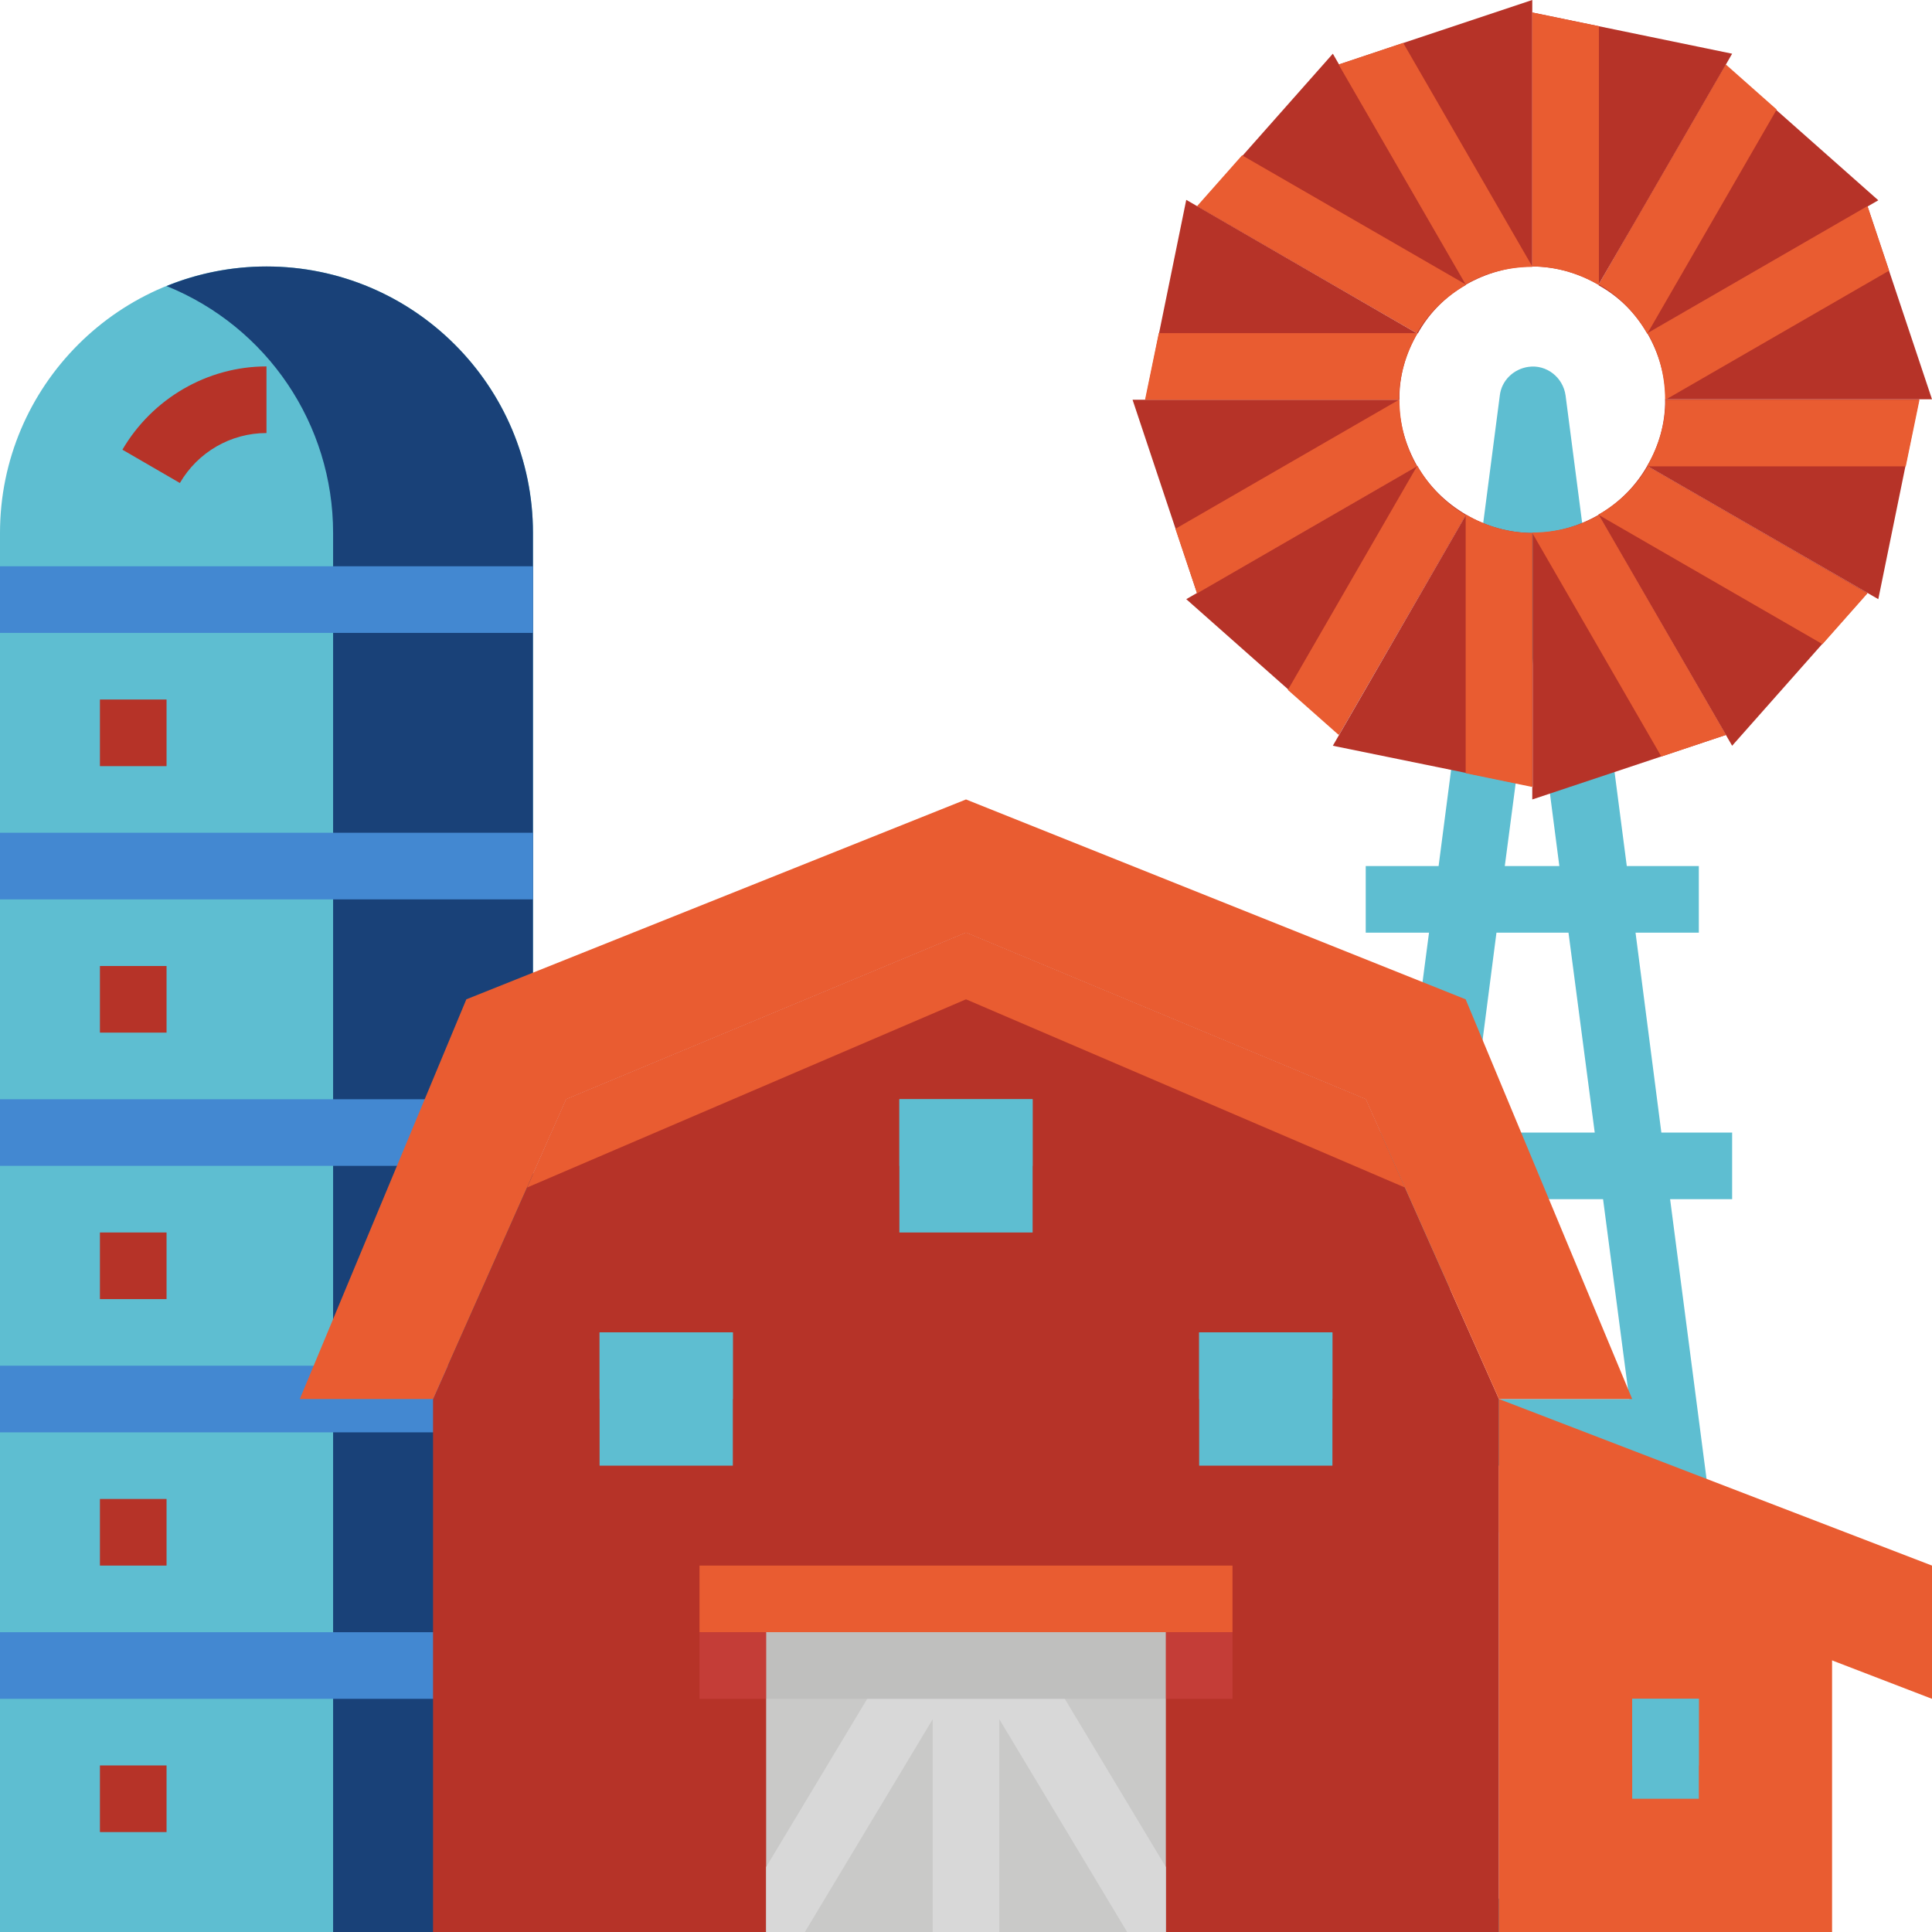 <?xml version="1.0"?>
<svg xmlns="http://www.w3.org/2000/svg" height="512px" viewBox="0 0 464 464" width="512px" class=""><g><path d="m64 64c-35.301 0-64 28.699-64 64v336h128v-336c0-35.301-28.699-64-64-64zm0 0" fill="#fdb62f" data-original="#FDB62F" class="active-path" style="fill:#5EBED1" data-old_color="#fdb62f"/><path d="m64 64c-8.199 0-16.398 1.602-24 4.699 24.199 9.801 40 33.199 40 59.301v336h48v-336c0-35.301-28.699-64-64-64zm0 0" fill="#ff9f19" data-original="#FF9F19" class="" style="fill:#194178" data-old_color="#ff9f19"/><path d="m0 136h128v16h-128zm0 0" fill="#f78b20" data-original="#F78B20" class="" style="fill:#4388D1" data-old_color="#f78b20"/><path d="m0 200h128v16h-128zm0 0" fill="#f78b20" data-original="#F78B20" class="" style="fill:#4388D1" data-old_color="#f78b20"/><path d="m0 264h128v16h-128zm0 0" fill="#f78b20" data-original="#F78B20" class="" style="fill:#4388D1" data-old_color="#f78b20"/><path d="m0 328h128v16h-128zm0 0" fill="#f78b20" data-original="#F78B20" class="" style="fill:#4388D1" data-old_color="#f78b20"/><path d="m0 392h128v16h-128zm0 0" fill="#f78b20" data-original="#F78B20" class="" style="fill:#4388D1" data-old_color="#f78b20"/><path d="m423.898 463-22.797-175h14.898v-16h-17l-6.199-48h15.199v-16h-17.301l-14.699-113c-.602-4.398-4.602-7.5-8.898-6.898-3.602.5-6.5 3.297-6.902 6.898l-14.699 113h-17.5v16h15.199l-6.301 48h-8.898v16h6.898l-22.797 175c0 .301 0 .699.098 1h111.699c0-.301 0-.699 0-1zm-55.898-305.199 6.5 50.199h-13.102zm-8.602 66.199h17.301l6.301 48h-29.801zm-8.398 64h34l6.301 48h-46.402zm-8.301 64h50.699l13.602 104h-77.801zm0 0" fill="#fdb62f" data-original="#FDB62F" class="active-path" style="fill:#5EBED1" data-old_color="#fdb62f"/><path d="m360 464h-256v-128l32-72 96-40 96 40 32 72zm0 0" fill="#dd4a43" data-original="#DD4A43" class="" style="fill:#B63328" data-old_color="#dd4a43"/><path d="m337.398 285.199-9.398-21.199-96-40-96 40-9.398 21.199 105.398-45.199zm0 0" fill="#d13e37" data-original="#D13E37" class="" style="fill:#E95C31" data-old_color="#d13e37"/><path d="m104 336h-32l40-96 120-48 120 48 40 96h-32l-32-72-96-40-96 40zm0 0" fill="#7a3e1a" data-original="#7A3E1A" class="" style="fill:#E95C31" data-old_color="#7a3e1a"/><path d="m184 384h96v80h-96zm0 0" fill="#c9c9c8" data-original="#C9C9C8" class=""/><path d="m144 320h32v32h-32zm0 0" fill="#4398d1" data-original="#4398D1" class="" style="fill:#5EBED1" data-old_color="#4398d1"/><path d="m288 320h32v32h-32zm0 0" fill="#4398d1" data-original="#4398D1" class="" style="fill:#5EBED1" data-old_color="#4398d1"/><path d="m216 264h32v32h-32zm0 0" fill="#4398d1" data-original="#4398D1" class="" style="fill:#5EBED1" data-old_color="#4398d1"/><path d="m216 264h32v16h-32zm0 0" fill="#4388d1" data-original="#4388D1" class="" style="fill:#5EBED1" data-old_color="#4388d1"/><path d="m440 464h-80v-112l80 32zm0 0" fill="#d13e37" data-original="#D13E37" class="" style="fill:#E95C31" data-old_color="#d13e37"/><path d="m464 408-104-40v-32l104 40zm0 0" fill="#7a3e1a" data-original="#7A3E1A" class="" style="fill:#E95C31" data-old_color="#7a3e1a"/><path d="m392 408h16v24h-16zm0 0" fill="#4398d1" data-original="#4398D1" class="" style="fill:#5EBED1" data-old_color="#4398d1"/><path d="m24 232h16v16h-16zm0 0" fill="#ffc961" data-original="#FFC961" class="" style="fill:#B63328" data-old_color="#ffc961"/><path d="m24 168h16v16h-16zm0 0" fill="#ffc961" data-original="#FFC961" class="" style="fill:#B63328" data-old_color="#ffc961"/><path d="m24 296h16v16h-16zm0 0" fill="#ffc961" data-original="#FFC961" class="" style="fill:#B63328" data-old_color="#ffc961"/><path d="m24 360h16v16h-16zm0 0" fill="#ffc961" data-original="#FFC961" class="" style="fill:#B63328" data-old_color="#ffc961"/><path d="m24 424h16v16h-16zm0 0" fill="#ffc961" data-original="#FFC961" class="" style="fill:#B63328" data-old_color="#ffc961"/><path d="m43.199 116-13.801-8c7.203-12.301 20.402-20 34.602-20v16c-8.602 0-16.5 4.602-20.801 12zm0 0" fill="#ffc961" data-original="#FFC961" class="" style="fill:#B63328" data-old_color="#ffc961"/><g fill="#dd4a43"><path d="m368 64v-64l-46.5 15.5 30.5 52.898c4.898-2.797 10.398-4.398 16-4.398zm0 0" data-original="#DD4A43" class="" style="fill:#B63328" data-old_color="#DD4A43"/><path d="m368 189v3l46.5-15.5-30.5-52.898c-4.801 2.797-10.301 4.398-15.898 4.398v61zm0 0" data-original="#DD4A43" class="" style="fill:#B63328" data-old_color="#DD4A43"/><path d="m340.398 80.102-55.5-32.102-9.797 48h61c-.102-5.602 1.5-11.102 4.297-15.898zm0 0" data-original="#DD4A43" class="" style="fill:#B63328" data-old_color="#DD4A43"/><path d="m395.602 111.898 55.5 32 9.797-48h-61c.102 5.703-1.5 11.203-4.297 16zm0 0" data-original="#DD4A43" class="" style="fill:#B63328" data-old_color="#DD4A43"/><path d="m352.102 123.602c-4.801-2.801-8.902-6.801-11.703-11.703l-55.5 32 36.703 32.5 6-10.398zm0 0" data-original="#DD4A43" class="" style="fill:#B63328" data-old_color="#DD4A43"/><path d="m395.602 80.102 55.5-32-36.703-32.5-21.598 37.398-8.902 15.5c4.902 2.699 8.902 6.699 11.703 11.602zm0 0" data-original="#DD4A43" class="" style="fill:#B63328" data-old_color="#DD4A43"/><path d="m327.5 166.102 24.602-42.5zm0 0" data-original="#DD4A43" class="" style="fill:#B63328" data-old_color="#DD4A43"/><path d="m352.102 68.398-32-55.5-32.5 36.703 52.898 30.5c2.699-4.902 6.699-8.902 11.602-11.703zm0 0" data-original="#DD4A43" class="" style="fill:#B63328" data-old_color="#DD4A43"/><path d="m352.102 68.398-30.602-52.898zm0 0" data-original="#DD4A43" class="" style="fill:#B63328" data-old_color="#DD4A43"/><path d="m383.898 123.602 32.102 55.5 32.5-36.703-52.898-30.5c-2.801 4.902-6.801 8.902-11.703 11.703zm0 0" data-original="#DD4A43" class="" style="fill:#B63328" data-old_color="#DD4A43"/><path d="m395.602 111.898 52.898 30.602zm0 0" data-original="#DD4A43" class="" style="fill:#B63328" data-old_color="#DD4A43"/><path d="m336 96h-64l15.5 46.5 52.898-30.5c-2.797-4.898-4.398-10.398-4.398-16zm0 0" data-original="#DD4A43" class="" style="fill:#B63328" data-old_color="#DD4A43"/><path d="m448.5 49.5-52.898 30.5c2.797 4.801 4.398 10.301 4.398 15.898h64zm0 0" data-original="#DD4A43" class="" style="fill:#B63328" data-old_color="#DD4A43"/><path d="m340.398 111.898-52.898 30.602zm0 0" data-original="#DD4A43" class="" style="fill:#B63328" data-old_color="#DD4A43"/><path d="m395.602 80.102 52.898-30.602zm0 0" data-original="#DD4A43" class="" style="fill:#B63328" data-old_color="#DD4A43"/><path d="m352.102 123.602-24.5 42.5-6 10.398-1.5 2.602 48 9.797v-60.898c-5.703 0-11.203-1.602-16-4.398zm0 0" data-original="#DD4A43" class="" style="fill:#B63328" data-old_color="#DD4A43"/><path d="m327.5 166.102-6 10.398zm0 0" data-original="#DD4A43" class="" style="fill:#B63328" data-old_color="#DD4A43"/><path d="m383.898 68.398 9-15.5 23.102-40-48-9.898v61c5.602 0 11.102 1.602 15.898 4.398zm0 0" data-original="#DD4A43" class="" style="fill:#B63328" data-old_color="#DD4A43"/><path d="m383.898 68.398 9-15.5zm0 0" data-original="#DD4A43" class="" style="fill:#B63328" data-old_color="#DD4A43"/></g><path d="m241.301 384h-18.602l-38.699 64.398v15.602h9.301l30.699-51.102v51.102h16v-51.102l30.699 51.102h9.301v-15.602zm0 0" fill="#d8d8d8" data-original="#D8D8D8" class=""/><path d="m168 376h128v16h-128zm0 0" fill="#7a3e1a" data-original="#7A3E1A" class="" style="fill:#E95C31" data-old_color="#7a3e1a"/><path d="m184 392h96v16h-96zm0 0" fill="#bfbfbe" data-original="#BFBFBE" class=""/><path d="m168 392h16v16h-16zm0 0" fill="#c43d37" data-original="#C43D37" class="" style="fill:#C43D37"/><path d="m280 392h16v16h-16zm0 0" fill="#c43d37" data-original="#C43D37" class="" style="fill:#C43D37"/><path d="m288 320h32v16h-32zm0 0" fill="#4388d1" data-original="#4388D1" class="" style="fill:#5EBED1" data-old_color="#4388d1"/><path d="m144 320h32v16h-32zm0 0" fill="#4388d1" data-original="#4388D1" class="" style="fill:#5EBED1" data-old_color="#4388d1"/><path d="m392 408h16v16h-16zm0 0" fill="#4388d1" data-original="#4388D1" class="" style="fill:#5EBED1" data-old_color="#4388d1"/><path d="m368 128c-5.602 0-11.102-1.602-15.898-4.398l-.102.098v62l16 3.301zm0 0" fill="#d13e37" data-original="#D13E37" class="" style="fill:#E95C31" data-old_color="#d13e37"/><path d="m368 3v61c5.602 0 11.102 1.602 15.898 4.398l.102-.098v-62zm0 0" fill="#d13e37" data-original="#D13E37" class="" style="fill:#E95C31" data-old_color="#d13e37"/><path d="m384 123.699c-4.898 2.801-10.398 4.199-16 4.199v.102l31 53.699 15.5-5.199zm0 0" fill="#d13e37" data-original="#D13E37" class="" style="fill:#E95C31" data-old_color="#d13e37"/><path d="m321.5 15.5 30.5 52.801c4.898-2.801 10.398-4.199 16-4.199v-.102l-31-53.699zm0 0" fill="#d13e37" data-original="#D13E37" class="" style="fill:#E95C31" data-old_color="#d13e37"/><path d="m395.699 112c-2.801 4.801-6.898 8.801-11.801 11.602l.102.098 53.699 31 10.801-12.199zm0 0" fill="#d13e37" data-original="#D13E37" class="" style="fill:#E95C31" data-old_color="#d13e37"/><path d="m287.5 49.5 52.801 30.5c2.801-4.801 6.898-8.801 11.801-11.602l-.102-.098-53.699-31zm0 0" fill="#d13e37" data-original="#D13E37" class="" style="fill:#E95C31" data-old_color="#d13e37"/><path d="m400 96c0 5.602-1.602 11.102-4.398 15.898l.098.102h62l3.301-16zm0 0" fill="#d13e37" data-original="#D13E37" class="" style="fill:#E95C31" data-old_color="#d13e37"/><path d="m275 96h61c0-5.602 1.602-11.102 4.398-15.898l-.098-.102h-62zm0 0" fill="#d13e37" data-original="#D13E37" class="" style="fill:#E95C31" data-old_color="#d13e37"/><path d="m395.699 80c2.801 4.898 4.199 10.398 4.199 16h.102l53.699-31-5.199-15.5zm0 0" fill="#d13e37" data-original="#D13E37" class="" style="fill:#E95C31" data-old_color="#d13e37"/><path d="m287.5 142.5 52.801-30.5c-2.801-4.898-4.199-10.398-4.199-16h-.102l-53.699 31zm0 0" fill="#d13e37" data-original="#D13E37" class="" style="fill:#E95C31" data-old_color="#d13e37"/><path d="m384 68.301c4.801 2.801 8.801 6.898 11.602 11.801l.098-.102 31-53.699-12.199-10.801zm0 0" fill="#d13e37" data-original="#D13E37" class="" style="fill:#E95C31" data-old_color="#d13e37"/><path d="m321.5 176.5 30.5-52.801c-4.801-2.801-8.801-6.898-11.602-11.801l-.098.102-31 53.699zm0 0" fill="#d13e37" data-original="#D13E37" class="" style="fill:#E95C31" data-old_color="#d13e37"/></g> </svg>
